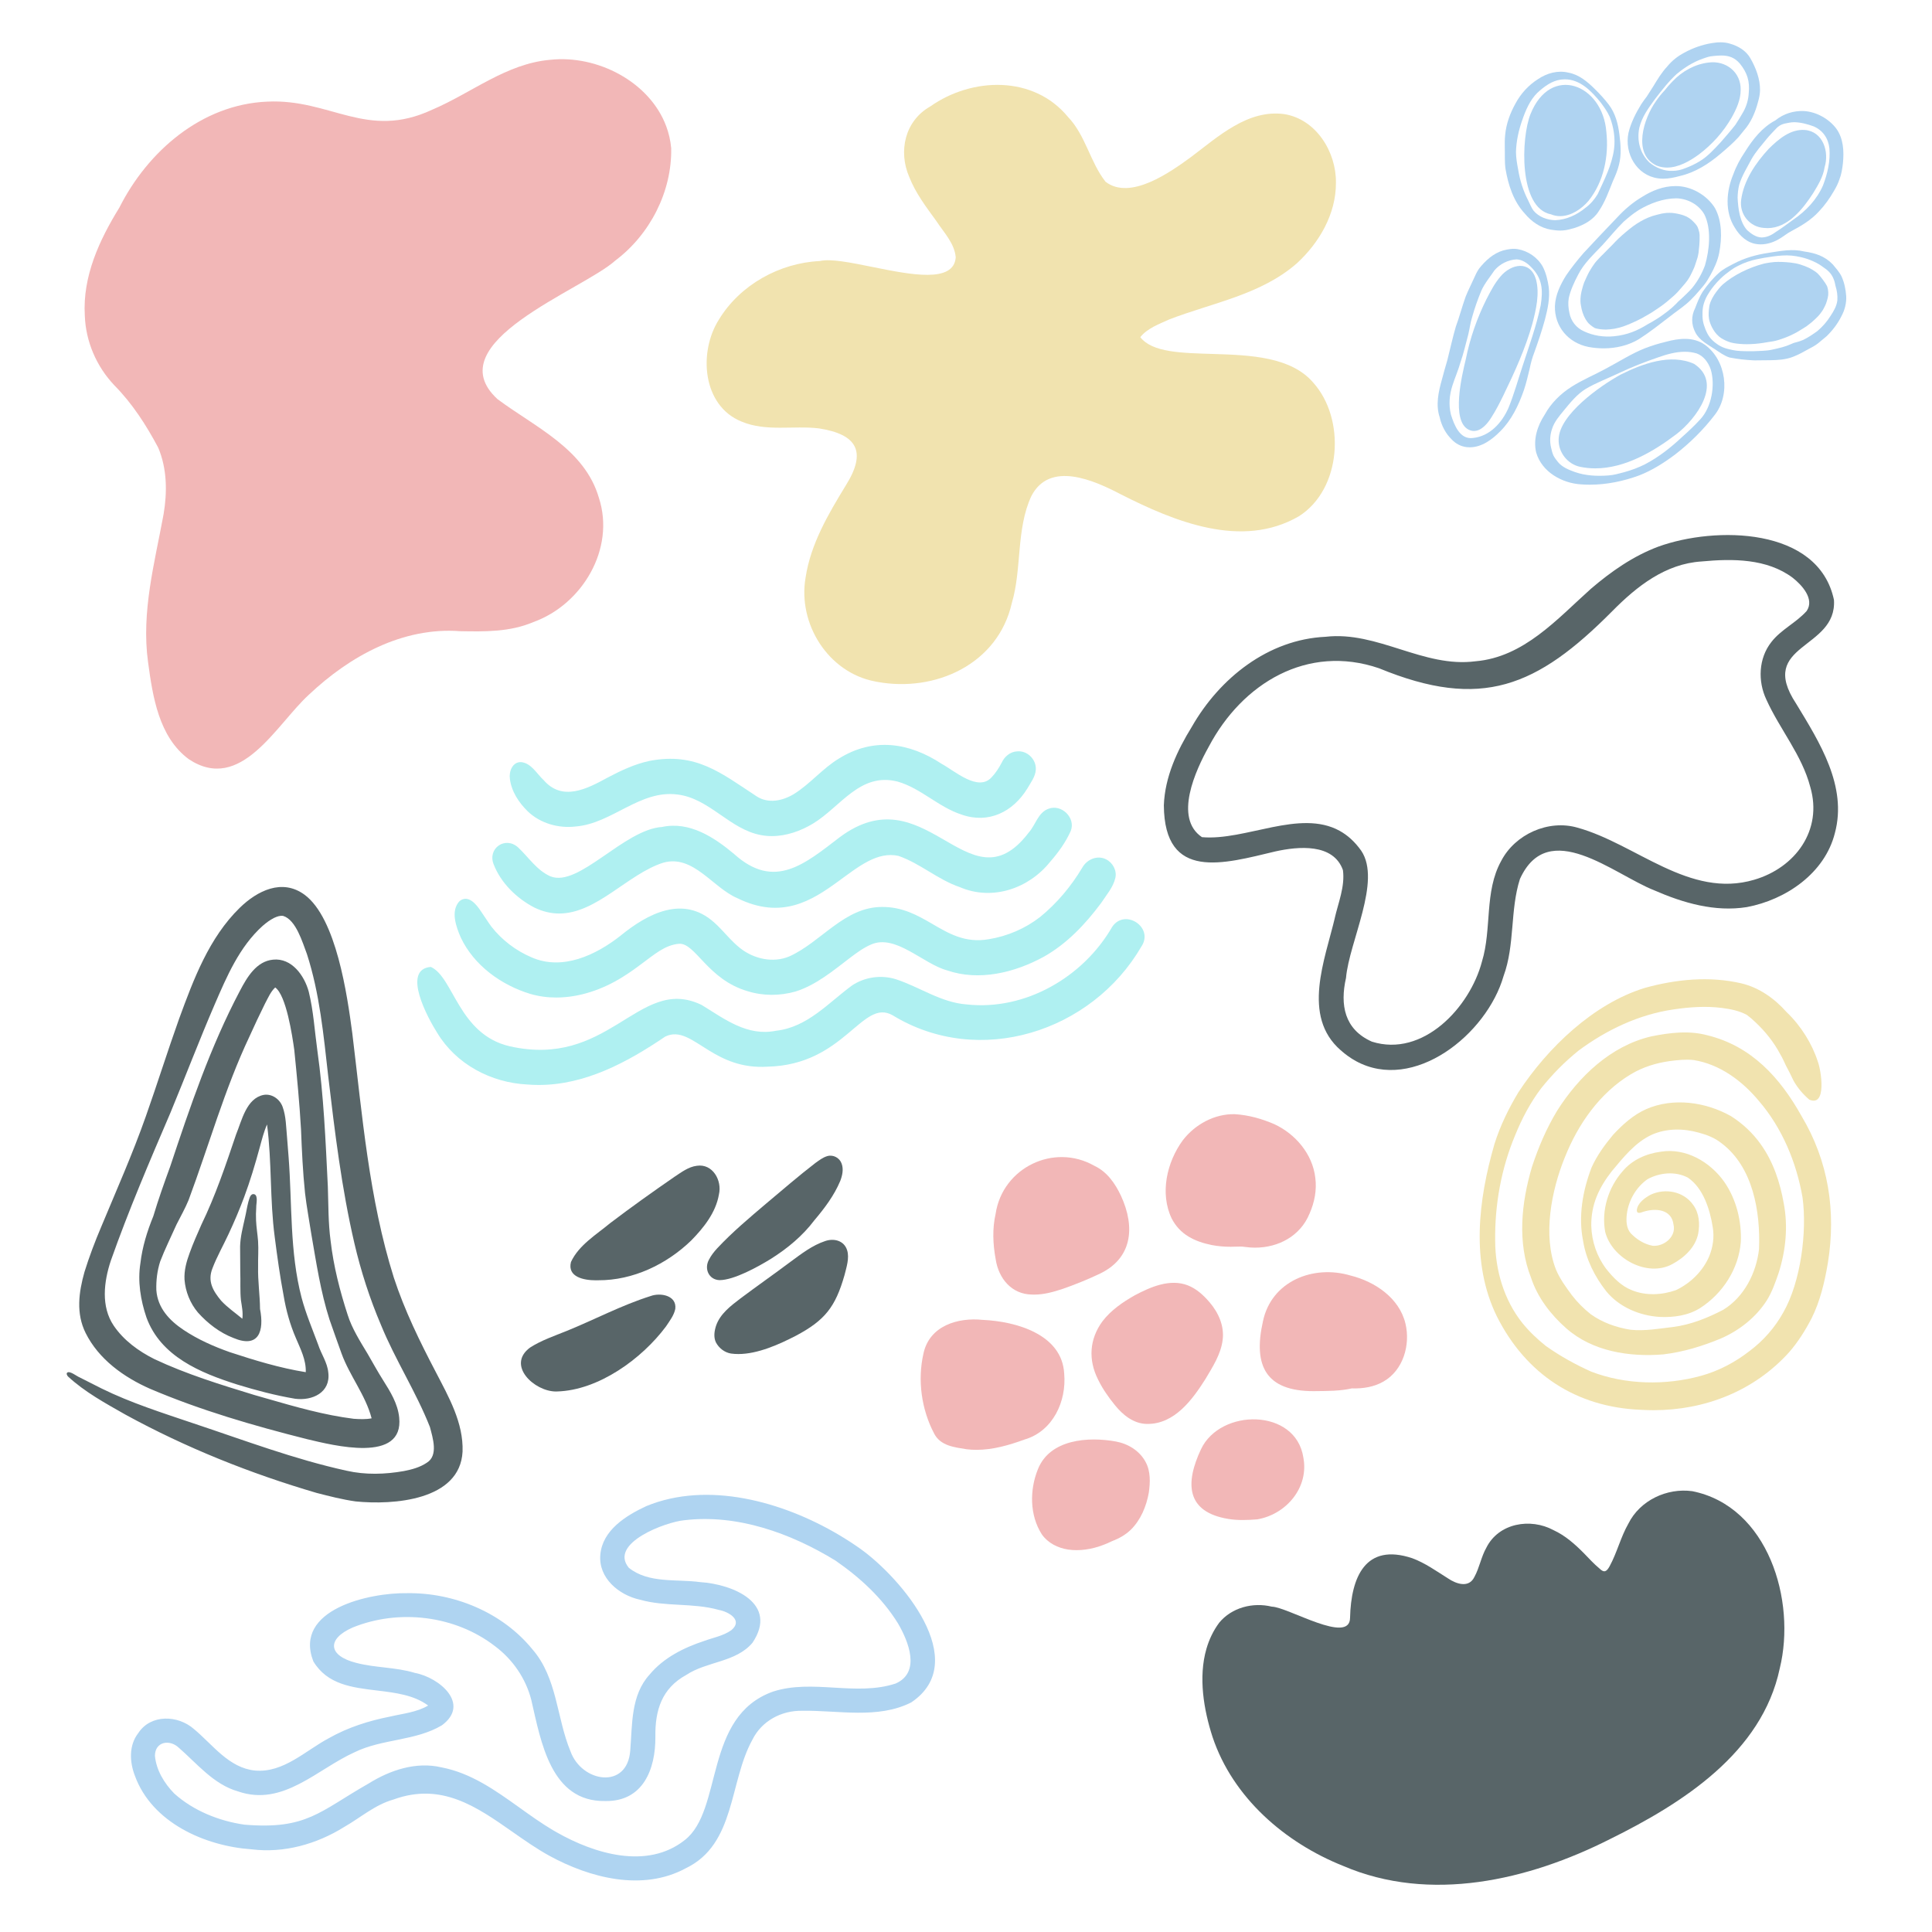 <?xml version="1.0" encoding="utf-8"?>
<!-- Generator: Adobe Illustrator 27.5.0, SVG Export Plug-In . SVG Version: 6.00 Build 0)  -->
<svg version="1.1" xmlns="http://www.w3.org/2000/svg" xmlns:xlink="http://www.w3.org/1999/xlink" x="0px" y="0px"
	 viewBox="0 0 500 500" style="enable-background:new 0 0 500 500;" xml:space="preserve">
<g id="BACKGROUND">
</g>
<g id="OBJECTS">
	<g>
		<path style="fill:#586568;" d="M137.168,348.753c2.93-1.878,6.272-3.012,9.487-4.307c7.249-2.944,14.224-6.662,21.693-9.02
			c2.578-0.963,6.852-0.174,6.414,3.323c-0.344,1.693-1.471,3.119-2.406,4.535c-6.226,8.366-17.455,16.531-28.169,16.826
			c-0.104,0.004-0.209,0.007-0.314,0.007C138.295,360.117,130.993,353.334,137.168,348.753z"/>
		<path style="fill:#586568;" d="M189.174,350.295c-1.684-0.276-3.146-1.427-3.917-2.93c-0.62-1.345-0.384-2.897,0.055-4.26
			c1.065-3.118,3.835-5.17,6.353-7.097c4.261-3.192,8.625-6.244,12.887-9.436c2.816-2.068,5.65-4.276,9.005-5.39
			c2.286-0.779,4.896-0.128,5.68,2.372c0.644,2.036-0.195,4.504-0.696,6.516c-2.348,8.169-5.034,11.626-12.573,15.626
			c-4.292,2.211-9.825,4.726-14.879,4.727C190.44,350.424,189.802,350.383,189.174,350.295z"/>
		<path style="fill:#586568;" d="M147.768,326.6c2.03-4.381,6.545-7.059,10.156-10.065c5.461-4.15,11.051-8.13,16.696-12.026
			c1.772-1.158,3.56-2.542,5.721-2.806c4.099-0.621,6.578,3.809,5.715,7.426c-0.799,4.684-3.939,8.615-7.185,11.923
			c-6.376,6.164-15.088,10.334-24.051,10.279c-0.2,0.007-0.41,0.011-0.626,0.011C151.145,331.342,146.77,330.526,147.768,326.6z"/>
		<path style="fill:#586568;" d="M186.197,331.299c-2.775-0.121-4.005-2.95-2.724-5.282c0.549-1.097,1.329-2.076,2.156-2.977
			c3.922-4.193,8.341-7.891,12.71-11.606c4.198-3.517,8.341-7.108,12.68-10.451c0.969-0.689,1.929-1.442,3.087-1.784
			c1.535-0.439,3.184,0.44,3.707,1.94c0.544,1.46,0.187,3.096-0.361,4.499c-1.575,3.76-4.077,7.079-6.696,10.17
			c-3.037,4.042-7.013,7.314-11.274,9.999c-3.246,2-9.519,5.49-13.269,5.49C186.207,331.299,186.202,331.299,186.197,331.299z"/>
	</g>
	<path style="fill:#586568;" d="M352.301,220.189c5.27,7.868-3.131,23.481-3.955,32.894c-1.582,6.985-0.431,13.333,6.701,16.496
		c13.213,4.168,25.362-8.849,28.478-20.714c2.603-8.499,0.573-18.095,4.979-26.046c3.589-6.927,12.226-10.802,19.757-8.618
		c15.177,4.204,28.942,18.437,45.723,13.48c10.648-3.12,17.772-12.821,14.521-23.992c-2.163-8.297-7.9-14.939-11.376-22.645
		c-2.245-4.745-2.025-10.661,1.281-14.863c2.517-3.27,6.456-5.013,9.167-8.072c2.074-3.104-1.245-6.699-3.621-8.576
		c-6.686-5.015-15.609-4.976-23.577-4.227c-9.372,0.588-16.759,6.423-23.109,12.848c-19.507,19.659-33.901,25.691-60.373,14.795
		c-18.505-6.326-35.387,3.846-44.068,20.291c-3.406,6.102-9.123,18.457-1.764,23.417c11.259,0.99,25.303-7.302,35.602-1.656
		C348.71,216.121,350.604,217.789,352.301,220.189z M346.973,271.803c-10.188-8.857-4.049-23.464-1.464-34.472
		c-0.006,0.02-0.012,0.04-0.017,0.062c-0.028,0.106-0.057,0.211-0.086,0.317c0.93-4.096,2.714-8.279,2.144-12.53
		c-2.5-7.016-11.596-6.138-17.489-4.832c-13.344,3.175-28.712,7.81-28.857-11.932c0.265-7.343,3.446-14.184,7.249-20.341
		c7.187-12.563,19.729-22.587,34.595-23.276c13.513-1.553,25.287,8.1,38.816,6.336c12.501-1.062,21.092-10.907,29.862-18.756
		c5.229-4.48,10.975-8.497,17.462-10.917c14.683-5.309,41.436-5.149,45.441,13.79c0.841,12.944-20.038,11.289-9.792,26.848
		c6.052,9.975,13.303,21.366,10.028,33.508c-2.606,10.383-12.676,17.255-22.794,19.15c-8.235,1.317-16.465-1.069-23.965-4.348
		c-10.52-4.149-27.415-19.067-34.749-2.925c-2.59,8.102-1.261,17.019-4.231,25.103c-4.346,15.159-23.269,30.212-38.224,22.014
		C349.556,273.862,348.243,272.936,346.973,271.803z"/>
	<path style="fill:#586568;" d="M92.035,388.565c9.697,0.975,27.009-0.211,27.675-12.876c0.26-7.478-3.589-14.166-6.922-20.597
		c-4.144-7.91-8.091-15.959-10.871-24.464c-6.439-20.465-8.153-42.014-10.742-63.211c-1.316-9.916-4.136-29.809-12.368-35.869
		c-5.785-4.248-12.2-1.048-16.76,3.39c-7.942,7.757-11.936,18.46-15.679,28.679c-2.995,8.374-5.648,16.865-8.612,25.251
		c-3.414,9.705-7.598,19.112-11.55,28.605c-1.631,3.833-3.152,7.862-4.34,11.695c-1.495,5.298-2.221,10.741,0.288,15.799
		c3.375,6.789,9.868,11.449,16.665,14.444c13.092,5.578,26.835,9.564,40.62,13.037c6.772,1.598,25.142,6.355,23.868-5.612
		c-0.367-3.588-2.282-6.655-4.16-9.637c-1.418-2.237-2.682-4.563-4.015-6.85c-1.896-3.146-4.066-6.578-5.15-10.045
		c-2.033-6.244-3.667-12.632-4.42-19.167c-0.631-4.666-0.554-9.37-0.718-14.064c-0.594-11.997-1.059-23.454-2.721-35.273
		c-0.702-5.051-0.995-10.191-2.22-15.153c-1.128-4.171-4.414-8.787-9.231-8.289c-4.321,0.406-6.735,4.553-8.564,8.033
		c-7.663,14.492-12.924,30.064-18.054,45.475c-1.554,4.262-3.073,8.529-4.373,12.875c-1.598,3.915-2.851,7.954-3.344,12.169
		c-0.749,4.708,0.043,9.572,1.566,14.051c3.686,10.088,13.945,14.33,23.45,17.343c4.915,1.506,9.906,2.829,14.977,3.684
		c4.486,0.612,9.287-1.608,8.63-6.793c-0.243-2.59-1.826-4.754-2.614-7.182c-1.49-4.032-3.185-7.998-4.292-12.162
		c-3.104-11.871-2.433-24.241-3.362-36.371c-0.135-1.739-0.268-3.477-0.411-5.216c-0.252-2.592-0.235-5.279-1.12-7.757
		c-0.7-2.016-2.76-3.523-4.93-3.148c-4.478,0.879-5.649,6.632-7.142,10.259c-2.663,7.898-5.322,15.803-8.968,23.314
		c-1.068,2.423-2.147,4.844-3.042,7.335c-0.813,2.206-1.459,4.521-1.326,6.893c0.232,3.093,1.467,6.144,3.468,8.516
		c2.54,2.824,5.625,5.213,9.179,6.583c6.633,2.795,7.997-1.837,6.898-7.491c-0.034-3.631-0.585-7.235-0.501-10.869
		c-0.042-2.248,0.143-4.499-0.011-6.746c-0.137-1.774-0.442-3.535-0.519-5.317c-0.052-1.124-0.033-2.248,0.049-3.369
		c-0.035-0.901,0.559-3.069-0.526-3.408c-1.082-0.222-1.241,1.232-1.513,1.968c-0.373,1.402-0.548,2.741-0.864,4.058
		c-0.583,2.673-1.196,4.861-1.275,7.476c0.014,2.199,0.028,4.395,0.043,6.596c0.099,2.449-0.079,4.913,0.175,7.355
		c0.234,1.591,0.578,3.162,0.364,4.779c-1.83-1.526-3.844-2.897-5.477-4.661c-2.128-2.559-3.598-5.054-2.255-8.406
		c1.162-3.044,2.793-5.883,4.159-8.839c1.462-3.119,2.81-6.292,4.017-9.52c1.578-4.229,2.872-8.558,4.055-12.913
		c0.549-2.003,1.053-4.032,1.889-5.941c1.273,9.747,0.701,19.413,1.988,29.114c0.654,5.098,1.359,10.189,2.313,15.239
		c0.626,3.743,1.648,7.415,3.155,10.903c1.202,2.848,2.681,5.669,2.568,8.849c-6.678-1.067-13.224-3.065-19.646-5.175
		c-4.183-1.479-8.268-3.282-11.968-5.75c-3.675-2.449-6.733-5.701-7.057-10.311c-0.079-2.501,0.223-5.039,0.996-7.423
		c0.628-1.581,1.274-3.157,2.001-4.697c0.777-1.611,1.453-3.271,2.236-4.882c1.055-2.088,2.214-4.117,3.106-6.286
		c5.255-14.111,9.309-28.688,15.757-42.34c1.299-2.884,2.653-5.751,4.057-8.586c0.774-1.418,1.406-3.001,2.609-4.114
		c2.858,2.025,4.424,12.504,4.931,16.146c0.692,6.848,1.354,13.706,1.748,20.577c0.217,5.51,0.466,11.02,1.041,16.505
		c0.408,3.547,1.088,7.054,1.622,10.583c1.291,7.424,2.399,14.931,4.706,22.125c1.014,2.942,2.073,5.869,3.119,8.796
		c2.11,5.803,6.224,10.77,7.783,16.776c-1.521,0.301-3.085,0.221-4.622,0.122c-7.632-0.952-15.066-3.094-22.455-5.222
		c-1.102-0.317-2.202-0.633-3.302-0.946c-8.746-2.676-17.549-5.379-25.84-9.281c-4.084-2.047-7.912-4.818-10.507-8.63
		c-3.38-4.977-2.563-11.429-0.766-16.846c4.584-12.987,10.008-25.652,15.435-38.303c3.858-9.312,7.445-18.732,11.435-27.991
		c3.153-7.29,6.407-14.937,12.425-20.354c1.152-0.978,1.792-1.448,2.972-2.067c0.731-0.336,1.531-0.642,2.344-0.502
		c3.325,1.029,4.993,6.856,6.136,9.853c3.31,10.236,4.312,21.007,5.516,31.645c1.711,14.474,3.464,29.001,6.771,43.213
		c1.685,7.231,3.968,14.318,6.882,21.146c3.698,9.057,9.091,17.328,12.67,26.425c0.735,2.813,2.223,7.374-0.81,9.228
		c-1.772,1.194-3.854,1.756-5.929,2.158c-4.892,0.866-9.951,1.017-14.817-0.084c-13.548-2.97-26.56-7.912-39.696-12.278
		c-7.999-2.707-16.092-5.257-23.69-8.988c-1.941-0.962-3.769-1.895-5.687-2.877c-0.802-0.311-2.541-1.776-3.24-1.25
		c-0.305,0.272-0.021,0.724,0.17,0.976c4.383,4.062,9.743,6.972,14.92,9.91c15.642,8.56,32.318,15.225,49.419,20.24
		C85.252,387.219,88.612,388.085,92.035,388.565z"/>
	<path style="fill:#F1E3AF;" d="M424.704,364.86c-16.762-0.651-29.789-9.213-37.316-24.178c-6.819-13.885-4.792-30.272-0.611-44.646
		c1.479-4.691,3.652-9.152,6.186-13.358c7.525-11.468,19.351-22.887,32.671-26.996c8.091-2.253,16.818-3.118,25.059-1.183
		c4.584,1.092,8.581,3.93,11.674,7.436c3.739,3.548,6.628,8.263,8.07,12.768c0.864,2.203,2.426,11.889-2.21,9.874
		c-1.606-1.387-3.036-3.047-4.07-4.909c-0.631-1.349-1.281-2.643-1.987-3.949c-0.44-0.959-0.872-1.916-1.411-2.826
		c-1.68-3.177-3.911-5.965-6.515-8.399c-0.686-0.663-1.411-1.28-2.173-1.845c-2.008-1.081-4.271-1.517-6.517-1.804
		c-4.133-0.511-8.306-0.22-12.412,0.391c-8.951,1.285-17.36,5.28-24.586,10.638c-3.69,2.977-6.802,6.156-9.723,9.793
		c-2.777,3.684-4.946,7.776-6.679,12.044c-3.637,8.654-5.331,18.06-5.207,27.436c0.032,7.594,2.26,15.223,7.011,21.218
		c1.8,2.222,3.883,4.203,6.12,5.981c3.675,2.607,7.613,4.789,11.714,6.628c8.862,3.416,19.286,3.608,28.406,1.094
		c4.607-1.268,8.862-3.521,12.624-6.454c3.594-2.7,6.538-6.07,8.717-10.003c4.48-7.859,6.163-20.797,4.95-29.721
		c-1.576-9.051-5.239-17.905-11.252-24.917c-4.327-5.215-10.118-9.547-16.939-10.634c-2.032-0.215-4.075-0.004-6.093,0.26
		c-3.559,0.479-7.029,1.556-10.12,3.405c-8.086,4.847-13.734,12.976-17.151,21.626c-3.45,8.521-5.705,20.122-2.261,28.918
		c1.011,2.424,2.579,4.555,4.133,6.654c1.406,1.836,3.053,3.47,4.862,4.908c3.021,2.176,6.663,3.46,10.326,4.03
		c3.681,0.384,7.361-0.292,11.011-0.718c4.594-0.589,8.913-2.337,12.997-4.463c5.387-3.309,8.531-9.517,9.231-15.682
		c0.386-9.656-1.54-21.283-9.743-27.432c-1.702-1.364-3.747-2.154-5.836-2.71c-3.977-1.117-8.29-1.164-12.12,0.512
		c-4.338,1.973-7.396,5.88-10.389,9.445c-3.342,4.285-5.405,8.63-5.325,14.17c0.107,4.001,1.449,7.948,3.875,11.138
		c1.787,2.251,3.852,4.403,6.574,5.482c3.633,1.508,7.855,1.298,11.515-0.014c3.752-1.802,6.95-4.928,8.575-8.787
		c0.955-2.362,1.327-4.959,0.895-7.48c-0.711-4.543-2.45-10.15-6.444-12.832c-3.226-1.706-7.289-1.318-10.43,0.405
		c-2.922,2.037-4.9,5.445-5.35,8.968c-0.207,1.718-0.187,3.6,0.967,5.002c1.522,1.595,3.562,2.894,5.757,3.268
		c2.926,0.214,6.105-2.393,5.345-5.487c-0.474-3.989-4.621-4.319-7.763-3.333c-0.62,0.195-1.695,0.732-1.736-0.353
		c0.14-1.854,2.055-3.225,3.569-4.044c3.794-1.772,8.555-0.887,11.019,2.629c1.568,2.119,1.769,4.928,1.3,7.451
		c-0.725,3.555-3.614,6.218-6.7,7.876c-6.477,3.531-15.641-1.476-17.37-8.348c-1.024-5.558,0.815-11.503,4.539-15.713
		c2.467-2.936,6.101-4.537,9.853-5.028c6.476-1.05,12.794,2.639,16.447,7.837c3.095,4.469,4.506,10.138,4.26,15.542
		c-0.551,6.959-4.696,13.342-10.527,17.085c-3.095,1.947-6.839,2.456-10.435,2.294c-5.198-0.294-10.547-2.552-13.873-6.649
		c-2.966-3.776-5.215-8.236-5.976-13.005c-1.288-6.357-0.111-13.001,2.178-18.994c1.384-3.098,3.418-5.889,5.581-8.487
		c2.456-2.651,5.233-5.158,8.566-6.639c6.988-3.053,15.381-1.874,21.913,1.794c3.036,1.913,5.707,4.423,7.779,7.359
		c3.187,4.472,4.954,9.805,5.896,15.177c1.161,6.01,0.539,12.233-1.304,18.042c-0.849,2.448-1.694,4.933-3.082,7.139
		c-2.806,4.38-7.07,7.74-11.812,9.814c-4.778,1.998-9.802,3.534-14.956,4.142c-8.756,0.729-18.335-0.755-25.118-6.741
		c-4.004-3.52-7.428-7.966-9.107-13.066c-3.62-9.173-2.514-19.44,0.223-28.704c1.656-5.048,3.757-9.985,6.51-14.537
		c5.614-8.861,13.867-16.785,24.33-19.239c4.754-0.967,9.767-1.59,14.52-0.307c11.446,2.781,18.858,10.983,24.398,20.892
		c6.992,11.701,8.996,24.656,6.828,38.038c-0.839,4.935-1.984,9.9-4.249,14.395c-1.61,3.094-3.483,6.072-5.775,8.709
		c-9.069,10.058-21.806,15.004-35.114,15.004C426.843,364.954,425.776,364.922,424.704,364.86z"/>
	<path style="fill:#F1E3AF;" d="M226.395,176.344c-12.092-2.335-19.979-14.928-17.911-26.87c1.321-8.721,5.892-16.45,10.418-23.86
		c5.484-8.751,2.909-13.209-6.976-14.748c-6.646-0.788-13.66,0.912-20.01-1.762c-10.198-4.113-11.191-18.037-5.843-26.429
		c5.451-8.959,15.685-14.637,26.097-15.118c2.77-0.668,8.04,0.405,13.675,1.545c9.933,2.011,20.998,4.23,21.497-2.505
		c-0.305-3.635-3.096-6.45-5.008-9.381c-2.614-3.611-5.37-7.198-7.006-11.386c-2.913-6.686-1.143-14.559,5.417-18.279
		c10.822-7.62,26.74-8.105,35.643,2.705c4.573,4.776,5.715,11.676,9.72,16.776c6.419,4.934,16.794-2.497,22.192-6.444
		c6.994-5.263,14.644-12.333,24.06-11.056c8.254,1.305,13.49,9.804,13.378,17.77c0.042,8.113-4.37,15.549-10.067,20.803
		c-9.259,8.149-21.828,10.238-33.018,14.54c-2.636,1.212-5.691,2.277-7.546,4.609c3.071,3.983,10.679,4.102,19.009,4.355
		c9.519,0.29,19.982,0.754,25.699,7.358c8.527,9.437,7.427,27.643-3.678,34.65c-14.789,8.57-32.259,1.322-46.092-5.697
		c-6.932-3.63-18.384-8.752-23.137,0.478c-3.973,8.513-2.421,18.903-5.062,27.709c-3.583,15.797-19.805,23.138-34.858,20.352
		C226.79,176.422,226.593,176.385,226.395,176.344z"/>
	<g>
		<path style="fill:#AFF0F1;" d="M196.983,216.13c-8.109-1.459-13.356-9.51-21.635-10.507c-9.743-1.293-16.949,7.519-26.355,8.271
			c-4.428,0.534-9.142-0.793-12.396-3.902c-2.323-2.271-4.232-5.147-4.638-8.428c-0.278-1.896,0.662-4.413,2.9-4.329
			c2.668,0.267,4.038,3.006,5.84,4.661c4.829,5.563,11.172,2.289,16.476-0.613c3.499-1.851,7.121-3.569,11.015-4.382
			c11.947-2.244,18.327,3.096,27.59,9.167c3.023,1.982,6.71,1.215,9.643-0.545c4.266-2.643,7.457-6.673,11.774-9.261
			c8.846-5.468,18.074-4.125,26.49,1.411c3.413,1.847,9.478,7.336,12.946,3.483c1.056-1.102,1.883-2.404,2.593-3.75
			c0.728-1.602,2.221-2.883,4.031-2.951c2.635-0.252,4.984,2.126,4.809,4.754c-0.116,1.809-1.305,3.32-2.182,4.842
			c-3.722,6.078-10.057,9.221-17.008,6.77c-5.984-1.919-10.528-6.828-16.589-8.551c-9.701-2.469-14.695,6.503-21.874,10.872
			c-3.214,1.927-6.908,3.24-10.646,3.24C198.839,216.382,197.909,216.301,196.983,216.13z"/>
		<path style="fill:#AFF0F1;" d="M138.263,234.858c-4.572-2.386-8.65-6.348-10.522-11.211c-1.595-4.138,3.059-7.317,6.34-4.339
			c2.721,2.537,4.829,5.926,8.352,7.479c7.305,3.002,19.011-12.128,28.931-12.775c7.106-1.496,13.411,2.648,18.616,6.997
			c10.457,9.441,18.303,2.577,27.409-4.389c10.84-8.027,19.004-3.834,26.289,0.359c7.797,4.488,14.585,8.977,22.567-1.525
			c1.776-1.982,2.388-5.154,5.078-6.136c3.345-1.318,7.116,2.3,5.798,5.704c-1.307,2.952-3.248,5.618-5.369,8.043
			c-5.553,6.927-14.972,10.13-23.327,6.532c-5.689-1.922-10.268-6.146-15.915-8.098c-5.468-1.184-10.237,2.713-15.591,6.61
			c-6.833,4.973-14.621,9.944-26.033,4.368c-6.482-2.75-11.445-11.397-19.238-9.214c-9.188,2.933-17.212,13.152-26.925,13.153
			C142.655,236.416,140.512,235.953,138.263,234.858z"/>
		<path style="fill:#AFF0F1;" d="M137.222,257.218c-7.485-2.276-14.549-7.365-17.952-14.543c-1.226-2.81-2.734-6.911-0.341-9.471
			c2.239-1.786,4.374,0.854,5.526,2.622c0.933,1.317,1.76,2.702,2.724,3.997c2.718,3.464,6.337,6.218,10.389,7.936
			c7.998,3.517,16.665-0.584,23.02-5.599c7.072-5.769,16.237-10.576,24.207-3.454c2.386,2.101,4.264,4.728,6.78,6.694
			c3.523,2.774,8.48,3.895,12.701,2.119c8.261-3.717,14.237-12.799,23.979-12.798c5.282-0.032,9.143,2.134,12.869,4.298
			c4.42,2.569,8.648,5.138,14.834,4.039c4.779-0.781,9.367-2.75,13.194-5.719c4.384-3.564,8.071-7.978,10.961-12.825
			c1.199-2.121,3.879-3.273,6.138-2.119c1.716,0.841,2.837,2.889,2.405,4.796c-0.568,2.46-2.336,4.453-3.698,6.526
			c-4.065,5.469-8.886,10.568-14.883,13.922c-7.516,4.091-16.711,6.357-25.027,3.476c-6.181-1.69-13.288-9.48-19.645-6.663
			c-1.975,0.861-3.716,2.145-5.424,3.441c-4.392,3.347-8.787,7.05-14.138,8.726c-4.038,1.131-8.357,1.158-12.37-0.103
			c-10.345-3.011-13.484-12.508-17.717-12.267c-3.674,0.286-6.59,2.926-9.452,4.997c-1.72,1.302-3.464,2.567-5.309,3.687
			c-5.063,3.154-11.042,5.227-17.026,5.227C141.701,258.161,139.436,257.865,137.222,257.218z"/>
		<path style="fill:#AFF0F1;" d="M136.513,280.673c-9.425-0.464-18.463-5.225-23.385-13.407c-2.291-3.606-9.311-16.369-1.643-17.031
			c5.935,2.648,7.157,17.474,20.441,20.543c12.571,2.837,20.815-1.419,27.811-5.675c7.454-4.534,13.493-9.07,21.845-5.023
			c5.964,3.646,11.778,8.2,19.267,6.676c8.113-0.898,13.521-7.22,19.704-11.753c3.326-2.179,7.509-2.753,11.303-1.577
			c6.175,2.016,11.665,6.034,18.33,6.521c15.111,1.674,30.168-7.066,37.637-20.058c3.247-4.898,10.905,0.079,7.574,5.067
			c-12.856,22.124-42.01,31.449-64.342,17.822c-7.944-4.598-12.35,12.823-32.444,13.278c-6.666,0.417-11.324-1.873-15.075-4.164
			c-4.455-2.719-7.634-5.44-11.38-3.622c-9.769,6.626-20.69,12.519-32.719,12.519C138.467,280.789,137.495,280.752,136.513,280.673z
			"/>
	</g>
	<g>
		<path style="fill:#586568;" d="M471.83,80.09c-0.008,0.014-0.015,0.028-0.023,0.042C471.815,80.118,471.822,80.104,471.83,80.09z"
			/>
		<path style="fill:#586568;" d="M447.788,88.598c0.027,0.007,0.053,0.014,0.079,0.022
			C447.841,88.612,447.814,88.606,447.788,88.598z"/>
		<path style="fill:#586568;" d="M442.285,82.494c0.006,0.029,0.011,0.059,0.017,0.09C442.296,82.553,442.29,82.524,442.285,82.494z
			"/>
		<path style="fill:#586568;" d="M473.016,77.084c-0.004,0.016-0.007,0.033-0.012,0.049C473.008,77.117,473.012,77.1,473.016,77.084
			z"/>
		<path style="fill:#586568;" d="M443.661,76.267c-0.008,0.013-0.016,0.023-0.024,0.035
			C443.645,76.292,443.653,76.28,443.661,76.267z"/>
		<path style="fill:#586568;" d="M465.821,68.423c-0.005-0.002-0.009-0.003-0.013-0.004c0.008,0.003,0.014,0.004,0.022,0.007
			C465.826,68.425,465.823,68.424,465.821,68.423z"/>
		<path style="fill:#586568;" d="M416.241,64.413c-0.008,0.008-0.017,0.017-0.025,0.025
			C416.225,64.43,416.233,64.422,416.241,64.413z"/>
		<path style="fill:#586568;" d="M422.59,83.479c-0.023,0.011-0.044,0.021-0.067,0.032C422.545,83.499,422.567,83.489,422.59,83.479
			z"/>
		<path style="fill:#586568;" d="M415.66,64.761c0.011-0.011,0.021-0.022,0.032-0.033c-0.016,0.017-0.032,0.033-0.048,0.05
			C415.649,64.773,415.654,64.767,415.66,64.761z"/>
		<path style="fill:#586568;" d="M435.658,55.72c0.008,0.002,0.015,0.005,0.023,0.007c-0.024-0.008-0.049-0.017-0.073-0.025
			c0.062,0.021,0.123,0.042,0.184,0.063C435.748,55.75,435.703,55.735,435.658,55.72z"/>
		<path style="fill:#586568;" d="M429.885,54.099c0.005-0.002,0.011-0.003,0.017-0.005c-0.012,0.004-0.024,0.007-0.037,0.011
			C429.871,54.103,429.878,54.101,429.885,54.099z"/>
		<path style="fill:#AFD3F1;" d="M412.85,121.211c-1.305,0-2.616-0.127-3.93-0.401c-3.278-0.695-5.685-3.808-5.543-7.153
			c0.163-6.37,10.759-13.805,15.973-16.672c5.634-2.836,12.974-5.58,19.089-2.808c7.514,4.923,0.508,14.254-4.56,18.166
			c-5.947,4.528-13.357,8.868-21.016,8.868C412.858,121.211,412.854,121.211,412.85,121.211z"/>
		<path style="fill:#AFD3F1;" d="M414.002,85.184c-0.282-0.038-0.56-0.084-0.836-0.152c-0.166-0.047-0.33-0.099-0.492-0.158
			c-0.236-0.142-0.466-0.295-0.688-0.461c-0.273-0.206-0.542-0.425-0.789-0.659c-0.123-0.124-0.238-0.253-0.345-0.389
			c-0.002-0.001-0.003-0.003-0.003-0.003c-0.182-0.237-0.347-0.486-0.502-0.741c-0.152-0.26-0.287-0.528-0.408-0.803
			c-0.002-0.005-0.004-0.01-0.006-0.015c-0.001-0.001-0.002-0.002-0.002-0.003l-0.001-0.001c0-0.001,0-0.001-0.001-0.002
			c-0.003-0.006-0.006-0.013-0.008-0.019c0.002,0.003,0.003,0.007,0.005,0.01c-0.006-0.013-0.012-0.025-0.017-0.038
			c-0.236-0.549-0.433-1.122-0.57-1.704c0-0.001,0-0.002-0.001-0.003c0,0,0,0,0-0.001c0-0.001-0.001-0.001-0.001-0.002
			c0,0,0,0,0-0.001s0-0.002-0.001-0.003c0,0,0-0.001,0-0.002l-0.001-0.001v-0.001v-0.001c0,0,0,0-0.001,0c0-0.001,0-0.002,0-0.003
			c0-0.001,0-0.002,0-0.003c-0.001-0.003-0.002-0.007-0.003-0.01v-0.001c0-0.002,0-0.003-0.001-0.003c0-0.001,0-0.001,0-0.002
			c-0.001-0.001-0.002-0.002-0.001-0.003c-0.001-0.001-0.001-0.001-0.001-0.002c0-0.001,0-0.001,0-0.002
			c-0.061-0.273-0.111-0.551-0.164-0.827c-0.002-0.014-0.006-0.029-0.008-0.043c-0.001-0.001-0.001-0.002-0.001-0.002
			c0,0,0,0,0.001,0c-0.003-0.015-0.006-0.03-0.008-0.045c-0.064-0.364-0.119-0.734-0.129-1.103c0-0.003,0-0.007,0-0.01
			c-0.007-0.481,0.022-0.959,0.08-1.438c-0.002,0.012-0.003,0.023-0.005,0.034c0.003-0.019,0.005-0.039,0.008-0.059
			c0.001-0.003,0.001-0.007,0.001-0.011c0.001-0.001,0.001-0.003,0.001-0.003c0.002-0.013,0.004-0.024,0.005-0.036
			c0.004-0.031,0.008-0.062,0.013-0.093c-0.002,0.02-0.005,0.04-0.008,0.06c0.006-0.045,0.013-0.089,0.018-0.135
			c-0.001,0.003-0.002,0.007-0.003,0.011c0.002-0.007,0.003-0.014,0.003-0.021c0.002-0.009,0.003-0.019,0.004-0.028
			c-0.001,0.008-0.002,0.014-0.003,0.022c0.076-0.512,0.195-1.022,0.337-1.519c0.159-0.558,0.295-1.124,0.51-1.664
			c0.193-0.465,0.416-0.918,0.623-1.378c0.223-0.494,0.464-0.979,0.727-1.453c0.434-0.767,0.919-1.502,1.441-2.211
			c0.245-0.323,0.517-0.619,0.794-0.912c0.283-0.299,0.564-0.599,0.851-0.895c0.151-0.151,0.309-0.296,0.461-0.445
			c0.182-0.177,0.357-0.362,0.534-0.544c0.003-0.003,0.006-0.006,0.008-0.008c0.015-0.015,0.03-0.03,0.045-0.046
			c0.21-0.214,0.42-0.429,0.629-0.643v-0.001h0.001c0.034-0.034,0.068-0.069,0.102-0.104c0.003-0.003,0.005-0.005,0.007-0.007
			c0.012-0.012,0.023-0.023,0.034-0.034c0.012-0.013,0.024-0.025,0.037-0.037c0.026-0.026,0.053-0.053,0.079-0.078
			c0.006-0.007,0.013-0.013,0.019-0.019c0.008-0.008,0.017-0.017,0.025-0.024c0.007-0.007,0.013-0.014,0.02-0.021
			c0.005-0.004,0.009-0.008,0.013-0.013c0.008-0.008,0.017-0.018,0.025-0.025c0.007-0.008,0.014-0.015,0.022-0.022
			c0.003-0.002,0.004-0.004,0.007-0.006c0.264-0.259,0.53-0.516,0.784-0.783c0.268-0.283,0.532-0.57,0.803-0.85
			c1.14-1.175,2.386-2.243,3.658-3.271c0.615-0.497,1.252-0.966,1.917-1.396c0.616-0.399,1.26-0.755,1.911-1.093
			c0.679-0.339,1.388-0.626,2.108-0.869c0.387-0.118,0.78-0.216,1.169-0.326c0.393-0.111,0.786-0.211,1.185-0.289
			c0.45-0.08,0.9-0.154,1.354-0.19c0.466-0.02,0.933-0.017,1.399,0.008c0.495,0.046,0.982,0.135,1.47,0.233
			c0.465,0.099,0.925,0.216,1.376,0.365c0.288,0.103,0.571,0.214,0.849,0.342c0.234,0.123,0.461,0.257,0.684,0.401
			c0.201,0.139,0.395,0.284,0.582,0.441c0.369,0.334,0.72,0.697,1.053,1.065c0.126,0.151,0.244,0.305,0.356,0.467
			c0.068,0.109,0.131,0.218,0.19,0.332c0.087,0.2,0.16,0.403,0.228,0.61c0.086,0.267,0.166,0.536,0.224,0.81
			c0.036,0.219,0.058,0.439,0.073,0.66c0.038,0.878-0.017,1.761-0.073,2.638c-0.029,0.337-0.08,0.67-0.111,1.007
			c-0.032,0.337-0.045,0.673-0.101,1.007c-0.079,0.416-0.151,0.839-0.269,1.246c-0.134,0.412-0.28,0.819-0.407,1.233
			c-0.14,0.454-0.286,0.903-0.465,1.344c-0.156,0.359-0.325,0.713-0.492,1.067c-0.176,0.375-0.354,0.747-0.556,1.109
			c-0.216,0.378-0.439,0.752-0.689,1.109c-0.366,0.498-0.757,0.973-1.167,1.435c-0.452,0.507-0.891,1.026-1.342,1.537
			c-0.332,0.36-0.685,0.701-1.051,1.027c-0.521,0.453-1.044,0.904-1.57,1.351c-0.491,0.418-1.009,0.807-1.526,1.192
			c-0.476,0.346-0.971,0.665-1.457,0.997c-0.393,0.268-0.788,0.534-1.189,0.787c-0.435,0.267-0.878,0.518-1.321,0.77
			c-0.449,0.256-0.895,0.518-1.35,0.765c-0.692,0.36-1.4,0.685-2.108,1.012c0.007-0.002,0.013-0.006,0.02-0.008
			c-0.018,0.008-0.038,0.017-0.056,0.025c-0.824,0.375-1.665,0.72-2.521,1.017c-0.72,0.237-1.451,0.43-2.195,0.569
			c-0.027,0.005-0.054,0.01-0.082,0.014c-0.725,0.118-1.464,0.195-2.199,0.216C415.055,85.299,414.526,85.246,414.002,85.184z"/>
		<path style="fill:#AFD3F1;" d="M380.117,111.215c-4.657-2.26-1.746-14.183-0.762-18.28c1.067-5.364,2.89-10.567,5.319-15.462
			c1.063-2.048,2.127-4.148,3.641-5.907c2.758-3.309,7.694-4.273,9.184,0.703c1.016,3.713,0.022,7.885-0.91,11.459
			c-1.804,6.453-4.596,12.578-7.514,18.592c-0.949,1.934-1.925,3.872-3.096,5.684c-0.982,1.595-2.587,3.528-4.518,3.528
			C381.028,111.532,380.58,111.435,380.117,111.215z"/>
		<path style="fill:#AFD3F1;" d="M401.393,55.467c-8.401-1.596-7.762-19.837-5.293-25.954c5.181-12.953,18.65-7.785,19.62,4.598
			c0.685,6.199-0.646,12.933-4.612,17.862c-1.784,2.115-4.538,3.964-7.352,3.965C402.967,55.939,402.172,55.793,401.393,55.467z"/>
		<path style="fill:#AFD3F1;" d="M428.728,42.854c-6.339-2.974-3.334-12.243-0.184-16.641c0.683-1.002,1.444-1.955,2.28-2.836
			c0.643-0.825,1.333-1.614,2.067-2.358c2.448-2.583,5.736-4.421,9.294-4.833c4.451-0.604,8.412,2.482,8.3,7.096
			c-0.001,2.547-1.104,4.942-2.324,7.125c-2.133,3.707-5.035,6.961-8.449,9.537c-0.01,0.007-0.02,0.015-0.03,0.023
			c-0.003,0.002-0.005,0.004-0.009,0.006c-2.355,1.722-5.292,3.395-8.248,3.395C430.523,43.368,429.619,43.213,428.728,42.854z"/>
		<path style="fill:#AFD3F1;" d="M456.494,58.984c-3.731-0.241-6.381-3.596-5.883-7.277c0.678-5.046,3.772-9.569,7.17-13.233
			c2.49-2.453,5.597-5.12,9.319-4.836c4.685,0.375,6.351,5.658,5.109,9.625c-0.367,2.48-1.706,4.65-2.992,6.764
			c-2.634,4.07-6.534,9.01-11.766,9.011C457.137,59.038,456.818,59.021,456.494,58.984z"/>
		<path style="fill:#AFD3F1;" d="M451.175,89.06c-1.082-0.052-2.176-0.149-3.229-0.417c-0.016-0.004-0.032-0.009-0.048-0.013
			c-0.442-0.134-0.878-0.308-1.3-0.497c-0.365-0.171-0.723-0.359-1.067-0.569c-0.201-0.13-0.394-0.268-0.581-0.418
			c-0.229-0.196-0.446-0.404-0.654-0.623c-0.182-0.201-0.352-0.41-0.512-0.63c-0.255-0.365-0.491-0.746-0.703-1.139
			c-0.187-0.369-0.351-0.751-0.493-1.14c-0.118-0.337-0.217-0.677-0.287-1.029c-0.003-0.011-0.005-0.021-0.007-0.032
			c-0.002-0.007-0.003-0.015-0.003-0.022c-0.048-0.282-0.079-0.563-0.094-0.849c-0.013-0.472,0.01-0.944,0.05-1.414
			c0.031-0.33,0.069-0.66,0.119-0.987c0.029-0.165,0.063-0.33,0.104-0.494c0.053-0.187,0.114-0.37,0.18-0.553
			c0.141-0.369,0.309-0.723,0.489-1.075c0.162-0.303,0.332-0.602,0.521-0.889c0.002-0.003,0.004-0.008,0.007-0.011
			c0.001-0.001,0.001-0.001,0.002-0.002c0.003-0.005,0.007-0.01,0.009-0.015c0.383-0.556,0.777-1.1,1.21-1.614
			c0.003-0.003,0.005-0.006,0.008-0.009c0.001-0.001,0.003-0.002,0.003-0.004c0.166-0.19,0.333-0.378,0.504-0.563
			c0.168-0.167,0.339-0.331,0.511-0.492c2.664-2.294,6.495-4.264,10.555-5.328c0.186-0.039,0.371-0.077,0.557-0.114
			c0.717-0.14,1.441-0.239,2.17-0.302c0.665-0.046,1.333-0.05,2-0.022c0.692,0.029,1.384,0.068,2.072,0.148
			c0.05,0.006,0.1,0.013,0.15,0.019c0.017,0.002,0.033,0.004,0.049,0.006c0.003,0.001,0.006,0.001,0.009,0.002
			c0.025,0.003,0.052,0.007,0.077,0.01c0.008,0,0.014,0.002,0.022,0.003c0.003,0,0.004,0,0.006,0.001
			c0.371,0.049,0.742,0.097,1.108,0.166c0.383,0.072,0.759,0.166,1.133,0.278c0.003,0.001,0.005,0.002,0.008,0.002
			c0.002,0.001,0.004,0.002,0.007,0.002c0.001,0,0.002,0.001,0.003,0.001c0.002,0.001,0.004,0.002,0.006,0.003
			c0.003,0.001,0.007,0.002,0.01,0.002c0.011,0.003,0.021,0.007,0.032,0.01c0.802,0.253,1.598,0.546,2.356,0.91
			c0.552,0.281,1.082,0.608,1.594,0.958c0.174,0.125,0.341,0.258,0.503,0.4c0.205,0.194,0.395,0.4,0.58,0.615
			c0.536,0.641,1.043,1.306,1.501,2.006c0.139,0.222,0.278,0.449,0.395,0.683c0.035,0.082,0.067,0.166,0.095,0.249
			c0.059,0.196,0.112,0.395,0.151,0.597c0.043,0.28,0.078,0.563,0.091,0.847c0.005,0.22,0.003,0.439-0.018,0.659
			c-0.027,0.232-0.064,0.462-0.115,0.69c-0.06,0.253-0.125,0.505-0.202,0.753c-0.075,0.245-0.15,0.492-0.236,0.732
			c-0.144,0.367-0.318,0.721-0.501,1.072c0.003-0.003,0.004-0.007,0.007-0.011c-0.084,0.156-0.168,0.312-0.251,0.468
			c-0.064,0.12-0.137,0.237-0.215,0.349c-0.071,0.1-0.141,0.199-0.212,0.299c-0.251,0.354-0.509,0.693-0.802,1.012
			c-0.262,0.28-0.54,0.543-0.812,0.813c-0.302,0.299-0.619,0.583-0.943,0.858c-0.407,0.339-0.832,0.66-1.257,0.978
			c-0.191,0.126-0.382,0.251-0.574,0.374c-0.347,0.218-0.697,0.429-1.044,0.645c-0.39,0.243-0.782,0.479-1.183,0.701
			c-0.57,0.305-1.159,0.581-1.745,0.854c-0.393,0.176-0.793,0.332-1.195,0.484c-0.53,0.197-1.065,0.38-1.604,0.548
			c-0.461,0.135-0.926,0.253-1.398,0.344c-0.411,0.068-0.825,0.119-1.237,0.184c-0.401,0.063-0.8,0.138-1.201,0.203
			c-0.706,0.115-1.414,0.196-2.126,0.26c-0.747,0.061-1.493,0.096-2.241,0.096C451.759,89.077,451.467,89.072,451.175,89.06z"/>
		<path style="fill:#AFD3F1;" d="M461.757,32.01c-0.827,0.216-1.557,0.654-2.123,1.293c-0.833,0.877-1.68,1.743-2.443,2.683
			c-1.337,1.667-2.797,3.254-3.855,5.122c-1.151,2.168-2.485,4.283-3.213,6.641c-0.294,1.124-0.406,2.285-0.433,3.443
			c0.14,2.75,0.554,6.287,2.478,8.386c1.026,0.924,2.286,1.829,3.713,1.876c1.314-0.005,2.545-0.57,3.582-1.345
			c1.619-1.007,3.122-2.175,4.671-3.285c3.274-2.252,6.043-5.156,7.654-8.828c1.162-3.032,1.94-6.334,1.66-9.595
			c-0.274-2.578-1.664-4.635-4.06-5.688c-1.62-0.588-3.327-1.053-5.059-1.084C463.459,31.637,462.605,31.827,461.757,32.01z
			 M454.713,63.178c-2.519-0.298-4.494-2.131-5.738-4.243c-2.666-4.136-2.215-9.525-0.367-13.898
			c0.737-2.04,1.775-3.941,2.989-5.735c2.006-3.221,4.451-6.343,7.863-8.147c2.096-1.715,4.731-2.542,7.432-2.415
			c3.16,0.193,6.409,1.985,8.311,4.508c1.888,2.565,2.049,5.906,1.748,8.968c-0.167,1.44-0.375,2.874-0.915,4.228
			c-0.345,1.057-0.854,2.047-1.425,2.998c-1.093,1.894-2.359,3.698-3.874,5.281c-2.026,2.231-4.626,3.775-7.266,5.166
			c-0.946,0.498-1.774,1.191-2.684,1.75c-1.524,0.966-3.292,1.604-5.098,1.604C455.364,63.241,455.038,63.22,454.713,63.178z"/>
		<path style="fill:#AFD3F1;" d="M424.124,54.348c-1.404,0.865-2.667,1.935-3.91,3.015c-1.941,1.903-3.647,4.036-5.479,6.042
			c-2.286,2.423-4.824,4.714-6.337,7.734c-1.001,1.924-1.954,3.917-2.409,6.05c-0.212,1.252-0.105,2.536,0.171,3.77
			c0.374,2.102,1.778,3.911,3.738,4.769c2.425,1.157,5.174,1.563,7.839,1.293c3.38-0.338,6.052-1.451,8.697-3.113
			c0.791-0.405,1.549-0.87,2.303-1.341c0.334-0.207,0.666-0.419,0.991-0.64c0.434-0.295,0.853-0.609,1.271-0.926
			c-0.01,0.008-0.021,0.017-0.032,0.025c0.222-0.168,0.446-0.336,0.666-0.506c0.712-0.547,1.393-1.145,2.026-1.78
			c0.227-0.227,0.448-0.461,0.668-0.696c0.282-0.248,0.559-0.498,0.833-0.751c0.938-0.874,1.868-1.761,2.725-2.713
			c1.444-1.751,2.576-3.775,3.364-5.901c1.154-3.972,1.727-9.412-0.173-13.207c-1.446-2.536-4.328-4.072-7.214-4.146
			C430.42,51.351,427.055,52.603,424.124,54.348z M411.098,89.791c-5.204-1.036-8.834-5.258-8.686-10.623
			c0.131-2.873,1.429-5.558,2.938-7.955c1.383-2.006,2.902-3.922,4.503-5.759c2.891-3.112,5.81-6.202,8.754-9.266
			c1.865-2.016,3.98-3.81,6.342-5.22c2.582-1.627,5.517-2.816,8.607-2.806c3.971-0.1,8.185,2.299,10.258,5.661
			c1.901,3.417,1.827,7.835,1.124,11.586c-0.393,2.056-1.277,3.976-2.288,5.795c-0.496,0.911-1.035,1.792-1.685,2.602
			c-1.472,1.76-2.94,3.547-4.727,5.001c-1.312,1.093-2.739,2.036-4.07,3.101c-2.627,2.019-5.243,4.092-8.03,5.872
			c-2.743,1.642-5.934,2.374-9.123,2.374C413.697,90.153,412.382,90.028,411.098,89.791z"/>
		<path style="fill:#AFD3F1;" d="M449.376,90.749c0.706,0.091,1.423,0.119,2.134,0.134c0.491,0.01,0.983,0.016,1.475,0.016
			c0.278,0,0.556-0.002,0.834-0.006c0.734-0.012,1.466-0.046,2.198-0.094c0.409-0.028,0.818-0.053,1.227-0.091
			c0.405-0.038,0.802-0.099,1.2-0.179c0.942-0.196,1.883-0.417,2.811-0.67c0.374-0.103,0.745-0.213,1.109-0.345
			c0.387-0.141,0.765-0.3,1.144-0.462c0.227-0.097,0.456-0.194,0.684-0.293c0.829-0.2,1.644-0.447,2.435-0.77
			c1.308-0.63,2.526-1.451,3.701-2.301c1.341-1.143,2.517-2.464,3.437-3.969c0.814-1.208,1.56-2.52,1.741-3.988
			c0.089-1.275-0.096-2.56-0.492-3.78c-0.026-0.154-0.059-0.307-0.092-0.459c-0.065-0.291-0.128-0.581-0.224-0.863
			c-0.22-0.647-0.526-1.279-0.945-1.821c-0.258-0.335-0.55-0.629-0.872-0.903c-0.263-0.224-0.548-0.42-0.831-0.617
			c-0.411-0.294-0.812-0.604-1.246-0.864c-0.455-0.273-0.924-0.521-1.408-0.737c-0.522-0.232-1.048-0.458-1.588-0.645
			c-0.565-0.195-1.143-0.349-1.725-0.486c-0.786-0.186-1.585-0.32-2.389-0.4c-0.828-0.081-1.66-0.077-2.49-0.026
			c-0.773,0.048-1.543,0.136-2.311,0.233c-0.755,0.096-1.505,0.226-2.256,0.348c-0.689,0.112-1.377,0.247-2.059,0.393
			c-0.77,0.164-1.522,0.383-2.269,0.631c-0.797,0.266-1.58,0.601-2.328,0.983c-0.415,0.212-0.831,0.427-1.229,0.669
			c-0.289,0.176-0.568,0.366-0.844,0.561c-0.011,0.008-0.022,0.015-0.033,0.022c0.004-0.003,0.008-0.005,0.013-0.007
			c-0.006,0.003-0.012,0.007-0.018,0.012c-0.007,0.005-0.012,0.009-0.019,0.014c-0.001,0.001-0.002,0.002-0.003,0.003
			c-0.003,0.002-0.007,0.004-0.009,0.006c-0.003,0.002-0.006,0.004-0.008,0.006c-0.002,0.001-0.003,0.002-0.003,0.002
			c-0.928,0.662-1.816,1.374-2.631,2.173c-0.542,0.533-1.063,1.097-1.542,1.686c-0.426,0.525-0.847,1.062-1.205,1.636
			c-0.204,0.328-0.419,0.648-0.61,0.982c-0.187,0.328-0.355,0.665-0.499,1.013c-0.15,0.361-0.288,0.727-0.4,1.101
			c-0.11,0.361-0.19,0.723-0.243,1.097c-0.053,0.375-0.078,0.75-0.089,1.128c-0.012,0.359-0.02,0.716-0.002,1.074
			c0.019,0.388,0.047,0.777,0.116,1.16c0.069,0.379,0.158,0.756,0.275,1.123c0.244,0.77,0.544,1.515,0.923,2.228
			c0.354,0.665,0.823,1.261,1.377,1.771c0.303,0.278,0.622,0.542,0.959,0.779c0.338,0.237,0.683,0.48,1.054,0.66
			c0.365,0.179,0.743,0.344,1.128,0.477c0.386,0.133,0.781,0.221,1.177,0.32c-0.015-0.004-0.029-0.007-0.044-0.012
			C448.169,90.556,448.766,90.671,449.376,90.749z M453.871,93.259c-2.241-0.11-4.139-0.323-6.282-0.742
			c-1.299-0.405-2.641-1.382-3.705-2.095c-1.879-1.249-4.063-2.302-5.136-4.402c-1.055-2.041-1.09-4.228-0.048-6.278
			c0.563-1.453,1.108-2.928,1.95-4.245c1.225-1.761,2.607-3.445,4.21-4.875c1.083-0.993,2.424-1.633,3.709-2.316
			c2.856-1.543,6.014-2.413,9.211-2.884c3.073-0.474,6.105-1.084,9.165-0.335c2.884,0.412,5.313,1.19,7.386,3.353
			c0.8,0.972,1.676,1.927,2.24,3.062c0.744,1.609,1.102,3.397,1.225,5.159c0.086,1.796-0.375,3.583-1.228,5.158
			c-0.955,1.936-2.296,3.683-3.836,5.19c-0.697,0.602-1.422,1.173-2.128,1.766c-0.809,0.658-1.73,1.143-2.651,1.621
			c-1.289,0.713-2.582,1.44-3.963,1.961c-1.862,0.72-3.869,0.84-5.844,0.869c-0.648-0.002-1.296,0.008-1.944,0.019
			c-0.601,0.009-1.203,0.019-1.803,0.019C454.223,93.262,454.046,93.261,453.871,93.259z"/>
		<path style="fill:#AFD3F1;" d="M429.211,92.456c-3.5,1.196-6.948,2.541-10.288,4.13c-2.84,1.349-5.809,2.459-8.525,4.051
			c-2.292,1.414-3.973,3.528-5.666,5.576c-1.206,1.476-2.492,2.953-3.07,4.806c-0.535,1.564-0.633,3.258-0.234,4.865
			c0.149,0.69,0.327,1.381,0.615,2.028c0.322,0.608,0.745,1.156,1.178,1.688c1.118,1.341,2.785,1.99,4.385,2.57
			c2.783,0.963,5.746,1.099,8.662,0.874c1.377-0.096,2.712-0.477,4.039-0.831c1.852-0.51,3.654-1.17,5.37-2.033
			c3.527-1.833,6.675-4.303,9.568-7.013c1.659-1.485,3.295-3.002,4.793-4.651c2.934-3.144,3.928-8.896,2.684-12.953
			c-0.625-1.76-1.827-3.451-3.64-4.1c-1.017-0.301-2.041-0.428-3.063-0.428C433.704,91.034,431.398,91.686,429.211,92.456z
			 M409.255,125.362c-5.003-0.283-10.24-3.222-11.694-8.255c-0.809-3.379,0.321-6.93,2.19-9.763c1.638-3.006,4.117-5.447,6.997-7.27
			c2.814-1.791,5.927-3.067,8.841-4.663c3.377-1.78,6.593-3.885,10.156-5.294c1.763-0.674,3.571-1.23,5.408-1.667
			c3.373-0.907,7.064-1.348,10.085,0.787c5.509,3.983,6.722,12.895,2.483,18.21c-2.912,3.805-6.376,7.21-10.159,10.146
			c-2.892,2.171-5.966,4.131-9.346,5.447c-4.077,1.5-8.421,2.399-12.773,2.399C410.714,125.439,409.984,125.414,409.255,125.362z"/>
		<path style="fill:#AFD3F1;" d="M386.767,69.967c-1.167,1.748-2.562,3.37-3.416,5.306c-0.911,2.209-1.717,4.467-2.356,6.77
			c-0.478,1.486-0.64,3.04-1.015,4.549c-0.656,2.432-1.206,4.894-2.042,7.273c-0.555,2.003-1.416,3.901-2.042,5.881
			c-0.799,2.469-1.018,4.988-0.403,7.525c0.833,2.667,2.299,6.573,5.741,6.073c4.341-0.446,7.472-3.952,9.147-7.75
			c1.446-3.529,2.451-7.22,3.653-10.835c1.69-5.226,3.591-10.382,4.697-15.754c0.627-3.94,0.458-6.995-2.535-9.943
			c-0.978-1.012-2.252-1.863-3.693-1.934C390.317,67.23,388.18,68.294,386.767,69.967z M379.6,115.721
			c-1.486-0.169-2.872-0.887-3.891-1.981c-1.588-1.559-2.64-3.566-3.115-5.735c-1.068-3.188-0.333-6.549,0.545-9.69
			c0.465-1.71,0.923-3.423,1.435-5.12c0.729-2.877,1.354-5.787,2.185-8.641c0.943-2.555,1.62-5.198,2.538-7.761
			c0.632-1.606,1.441-3.135,2.137-4.714c0.396-0.884,0.788-1.765,1.349-2.561c1.61-2.042,3.652-3.932,6.191-4.689
			c1.229-0.319,2.525-0.575,3.792-0.35c2.692,0.452,5.198,2.169,6.517,4.568c0.834,1.644,1.271,3.472,1.528,5.288
			c0.344,2.811-0.268,5.606-0.971,8.314c-0.777,2.877-1.744,5.706-2.747,8.512c-0.552,1.409-0.943,2.862-1.237,4.345
			c-0.453,1.847-0.879,3.705-1.491,5.507c-1.363,3.893-3.167,7.683-6.116,10.619c-2.099,2.134-4.8,4.13-7.883,4.13
			C380.113,115.762,379.857,115.748,379.6,115.721z"/>
		<path style="fill:#AFD3F1;" d="M403.978,20.594c-2.387,0.31-4.392,1.835-6.111,3.423c-1.954,1.942-3.049,4.557-3.93,7.124
			c-0.926,2.645-1.538,5.417-1.603,8.225c0.017,1.534,0.282,3.048,0.57,4.549c0.441,2.762,1.297,5.437,2.571,7.929
			c0.455,0.88,0.79,1.835,1.378,2.642c1.349,1.65,3.524,2.449,5.615,2.503c2.913-0.109,5.643-1.383,7.863-3.224
			c1.3-0.947,2.347-2.184,3.168-3.56c1.707-3.732,3.654-7.472,4.207-11.586c0.372-2.785-0.08-5.665-1.068-8.283
			c-0.606-1.391-1.502-2.633-2.407-3.843c-2.402-2.956-5.311-5.963-9.264-5.963C404.645,20.532,404.315,20.552,403.978,20.594z
			 M401.379,59.44c-2.713-0.444-5.056-2.108-6.785-4.193c-2.902-3.141-4.271-7.395-4.967-11.541
			c-0.264-1.867-0.135-3.754-0.189-5.633c-0.021-1.028-0.015-2.055,0.09-3.078c0.256-2.899,1.264-5.665,2.674-8.196
			c1.368-2.561,3.381-4.766,5.835-6.321c2.316-1.558,5.148-2.353,7.906-1.673c2.743,0.515,4.931,2.383,6.854,4.294
			c1.27,1.246,2.476,2.57,3.558,3.983c1.712,2.249,2.424,5.028,2.756,7.792c0.323,2.585,0.544,5.246-0.13,7.795
			c-0.345,1.43-0.919,2.781-1.526,4.115c-1.105,2.704-2.055,5.508-3.735,7.926c-1.387,2.188-3.765,3.482-6.169,4.27
			c-0.999,0.29-2.007,0.588-3.051,0.661c-0.233,0.018-0.468,0.026-0.702,0.026C402.988,59.668,402.172,59.57,401.379,59.44z"/>
		<path style="fill:#AFD3F1;" d="M444.575,14.399c-0.657,0.038-1.317,0.101-1.968,0.2c-0.748,0.15-1.279,0.372-1.972,0.6
			c-2.477,0.869-4.7,2.296-6.715,3.96c-2.078,1.899-3.803,4.156-5.527,6.371c-1.684,2.311-3.478,4.702-4.138,7.536
			c-0.683,3.29,0.167,6.621,2.607,8.981c1.668,1.38,3.859,2.286,6.045,2.172c1.145-0.019,2.256-0.267,3.306-0.719
			c1.267-0.467,2.489-1.053,3.643-1.753c2.087-1.241,3.855-3.218,5.463-4.94c1.275-1.49,2.591-2.952,3.792-4.501
			c0.746-1.112,1.422-2.271,2.093-3.428c0.808-1.481,1.279-3.107,1.368-4.793c0.309-3.044-0.381-5.267-2.311-7.643
			c-1.362-1.578-2.885-2.077-4.769-2.077C445.196,14.364,444.891,14.376,444.575,14.399z M429.121,46.157
			c-5.566-0.753-8.775-6.46-7.678-11.748c0.627-2.65,1.896-5.13,3.312-7.442c0.435-0.681,0.926-1.322,1.415-1.963
			c0.58-0.876,1.128-1.775,1.697-2.658c1.09-1.782,2.154-3.582,3.591-5.115c1.213-1.5,2.743-2.713,4.452-3.601
			c2.201-1.215,4.58-2.049,7.057-2.467c1.581-0.27,3.234-0.346,4.779,0.147c2.117,0.601,4.141,1.81,5.249,3.764
			c1.44,2.516,2.537,5.373,2.5,8.31c-0.023,1.006-0.231,1.994-0.509,2.957c-0.703,2.724-1.837,5.392-3.73,7.506
			c-0.443,0.534-0.862,1.089-1.308,1.619c-1.418,1.559-3.069,2.969-4.667,4.327c-3.06,2.614-6.572,4.846-10.533,5.758
			c-1.398,0.383-2.856,0.697-4.312,0.697C429.997,46.249,429.559,46.22,429.121,46.157z"/>
	</g>
	<path style="fill:#AFD4F1;" d="M143.993,474.158c9.766,5.571,23.443,9.773,33.192,2.077c10.035-7.775,4.842-32.014,22.852-38.448
		c10.255-3.334,21.486,1.292,31.764-2.097c6.564-2.894,3.313-10.919,0.594-15.557c-4.052-6.58-9.91-11.938-16.238-16.295
		c-11.557-7.064-25.383-12.051-39.078-10.4c-4.652,0.411-19.64,5.909-14.332,12.312c5.13,4.11,12.357,2.863,18.48,3.7
		c8.569,0.556,20.316,5.538,13.518,15.694c-4.285,5.092-11.817,4.788-17.15,8.337c-6.329,3.46-8.088,9.155-7.983,15.983
		c0.068,8.455-3.225,16.822-12.98,16.641c-14.107,0.258-16.64-15.419-19.133-26.159c-1.413-5.56-4.822-10.503-9.412-13.925
		c-10.294-7.951-24.825-9.689-36.83-4.818c-6.816,2.998-6.29,7.324,0.897,9.138c4.991,1.317,10.254,1.097,15.204,2.604
		c6.357,1.185,14.458,8.033,7.017,13.555c-6.846,4.091-15.427,3.472-22.576,6.964c-9.737,4.382-18.514,14.153-30.143,10.17
		c-6.379-1.813-10.612-7.176-15.421-11.355c-2.347-2.195-6.098-1.565-6.14,2.099c0.328,3.716,2.422,7.152,4.992,9.776
		c4.964,4.467,11.603,7.126,18.171,8.069c16.177,1.334,19.438-3.431,32.135-10.647c5.58-3.483,12.292-5.727,18.872-4.182
		c7.68,1.477,13.969,5.976,20.245,10.467c2.811,2.012,5.621,4.024,8.552,5.76C143.372,473.803,143.682,473.983,143.993,474.158z
		 M222.602,400.783c10.595,7.54,29.058,29.189,13.223,39.802c-8.641,4.379-18.909,2.005-28.22,2.164
		c-5.376-0.104-10.49,2.632-12.899,7.517c-6.041,10.956-4.31,27.032-17.207,33.224c-11.172,6.08-24.849,2.534-35.401-3.259
		c-3.241-1.791-6.336-3.956-9.407-6.107c-9.326-6.532-18.445-12.942-30.856-8.409c-4.775,1.333-8.553,4.71-12.793,7.125
		c-7.092,4.417-15.552,6.808-23.915,5.765c-12.123-0.841-25.8-6.917-30.208-19.019c-1.39-3.575-1.601-7.885,0.858-11.051
		c3.231-4.958,10.258-4.708,14.407-1.069c4.892,4.056,9.03,10.085,15.856,10.753c7.384,0.623,13.018-5.18,19.113-8.405
		c4.909-2.782,10.352-4.496,15.869-5.58c3.285-0.771,6.836-1.097,9.782-2.844c-3.68-2.733-8.47-3.317-13.242-3.89
		c-6.448-0.774-12.865-1.53-16.472-7.546c-5.239-13.471,14.608-17.824,24.339-17.643c12.137-0.153,24.611,5.02,32.341,14.511
		c6.482,7.433,6.25,17.727,9.879,26.436c2.913,8.071,14.746,9.954,15.461-0.258c0.55-6.759,0.12-14.283,5.026-19.645
		c3.608-4.35,8.859-6.952,14.138-8.693c2.338-0.854,4.9-1.304,6.966-2.751c3.154-2.564-0.597-4.788-3.219-5.268
		c-6.672-1.886-13.751-0.755-20.417-2.647c-5.448-1.194-10.787-5.62-10.237-11.65c0.555-6.348,6.638-10.118,11.898-12.567
		c15.849-6.534,35.169-1.248,49.853,7.451C219.031,398.363,220.866,399.554,222.602,400.783z"/>
	<g>
		<path style="fill:#F2B7B7;" d="M276.444,401.024c-2.662-0.399-5.242-1.684-6.814-3.925c-3.182-4.951-3.19-11.515-1.017-16.868
			c3.101-7.78,13.014-8.47,20.178-7.171c3.174,0.589,6.144,2.393,7.69,5.296c1.319,2.418,1.205,5.281,0.833,7.927
			c-0.625,3.551-2.102,7.115-4.711,9.661c-1.392,1.323-3.062,2.25-4.844,2.917c-2.822,1.384-5.967,2.319-9.125,2.319
			C277.902,401.18,277.172,401.13,276.444,401.024z"/>
		<path style="fill:#F2B7B7;" d="M296.746,368.508c-3.355-0.05-6.16-2.317-8.177-4.823c-1.686-2.061-3.232-4.272-4.395-6.671
			c-2.561-5.098-2.257-10.414,1.132-15.048c2.189-2.874,5.241-4.966,8.353-6.732c4.113-2.188,9.149-4.378,13.777-2.574
			c2.25,0.89,4.065,2.569,5.615,4.386c2.308,2.691,3.848,6.168,3.367,9.765c-0.477,3.721-2.598,6.955-4.473,10.117
			c-3.378,5.351-7.99,11.584-14.932,11.585C296.925,368.512,296.836,368.511,296.746,368.508z"/>
		<path style="fill:#F2B7B7;" d="M317.938,393.108c-11.049-1.798-11.24-9.306-7.118-18.051c5.025-10.644,24.539-10.652,26.488,2.161
			c1.483,7.755-4.445,14.723-11.946,15.994c-1.239,0.094-2.491,0.169-3.741,0.169C320.389,393.38,319.158,393.306,317.938,393.108z"
			/>
		<path style="fill:#F2B7B7;" d="M250.194,375.069c-3.145-0.517-6.786-0.85-8.436-4.059c-3.296-6.271-4.347-13.85-2.756-20.765
			c1.553-7.127,8.844-9.341,15.346-8.66c8.535,0.379,20.523,3.698,21.065,13.904c0.644,7.226-2.956,14.937-10.284,17.068
			c-3.965,1.45-8.165,2.662-12.409,2.662C251.88,375.218,251.038,375.17,250.194,375.069z"/>
		<path style="fill:#F2B7B7;" d="M267.111,335.03c-5.314-0.042-8.677-4.17-9.434-9.152c-0.714-3.86-0.887-7.912-0.008-11.759
			c1.79-11.903,15.048-18.383,25.544-12.413c3.284,1.53,5.408,4.586,6.902,7.782c3.749,8.12,2.973,16.379-5.917,20.348
			c-2.97,1.408-6.032,2.63-9.134,3.714c-2.38,0.793-4.842,1.491-7.365,1.491C267.503,335.042,267.306,335.038,267.111,335.03z"/>
		<path style="fill:#F2B7B7;" d="M322.28,322.713c-0.824-0.14-1.647-0.109-2.474-0.076c-0.437,0.017-0.874,0.035-1.311,0.027
			c-1.645-0.001-3.288-0.138-4.903-0.45c-4.435-0.912-8.186-2.68-10.362-6.867c-3.109-6.51-1.254-14.595,2.873-20.239
			c3.168-4.114,8.207-6.876,13.457-6.761c3.522,0.209,7.002,1.184,10.231,2.583c5.488,2.55,9.905,7.753,10.607,13.87
			c0.426,3.154-0.208,6.397-1.492,9.287c-2.389,5.836-8.096,8.803-14.088,8.805C323.974,322.891,323.126,322.831,322.28,322.713z"/>
		<path style="fill:#F2B7B7;" d="M326.84,342.002c2.161-10.456,13.05-14.764,22.68-11.894c6.295,1.556,12.612,5.797,14.206,12.408
			c1.335,5.525-0.571,12.122-5.702,15.035c-2.452,1.417-5.354,1.851-8.154,1.76c-3.029,0.691-6.199,0.673-9.296,0.707
			c-0.228,0.005-0.454,0.007-0.677,0.007C327.759,360.024,324.234,353.626,326.84,342.002z"/>
	</g>
	<path style="fill:#F2B7B7;" d="M173.704,38.346c0.223,11.236-5.49,22.333-14.431,29.062c-8.406,7.623-46.425,21.25-30.528,35.881
		c9.765,7.283,22.547,12.868,26.245,25.537c4.31,13.18-4.295,27.622-16.971,32.169c-5.992,2.568-12.546,2.484-18.941,2.356
		c-14.897-1.113-28.538,6.456-39.095,16.398c-8.515,7.759-17.611,25.651-31.118,16.736c-7.783-5.76-9.346-16.225-10.56-25.215
		c-1.759-12.936,1.707-25.564,4.027-38.172c0.974-5.761,0.91-11.81-1.39-17.251c-3.096-5.822-6.695-11.422-11.349-16.126
		c-4.63-4.886-7.415-11.336-7.645-18.078c-0.596-10.104,3.758-19.515,8.939-27.908c7.361-14.62,21.331-26.707,38.232-27.432
		c16.444-0.82,25.75,10.013,42.753,2.078c10.161-4.32,19.145-11.92,30.51-12.903c12.164-1.333,25.775,5.68,30.052,17.238
		C173.09,34.491,173.526,36.371,173.704,38.346z"/>
	<path style="fill:#586568;" d="M315.527,419.958c3.237-3.943,8.75-5.35,13.615-4.156c4.101,0.064,20.251,9.959,20.253,2.855
		c0.257-10.447,3.934-19.443,16.099-15.389c3.347,1.239,6.242,3.337,9.237,5.213c2.143,1.452,5.42,2.589,6.843-0.37
		c1.318-2.408,1.747-5.202,3.107-7.595c3.198-6.369,11.414-7.732,17.365-4.515c3.055,1.405,5.583,3.659,7.921,6.033
		c1.286,1.309,2.511,2.686,3.928,3.855c1.267,1.266,1.911,0.862,2.695-0.59c1.914-3.523,2.84-7.495,4.834-10.986
		c3.004-6.021,9.958-9.293,16.539-8.395c19.653,3.936,26.941,28.34,22.635,45.867c-4.627,21.89-25.236,34.939-43.978,44.198
		c-21.068,10.638-46.514,16.586-69.035,6.907c-15.065-6.014-28.54-17.681-33.779-33.357c-2.3-7.076-3.699-15.49-1.589-22.807
		C312.911,424.324,313.983,422.039,315.527,419.958z"/>
</g>
</svg>
